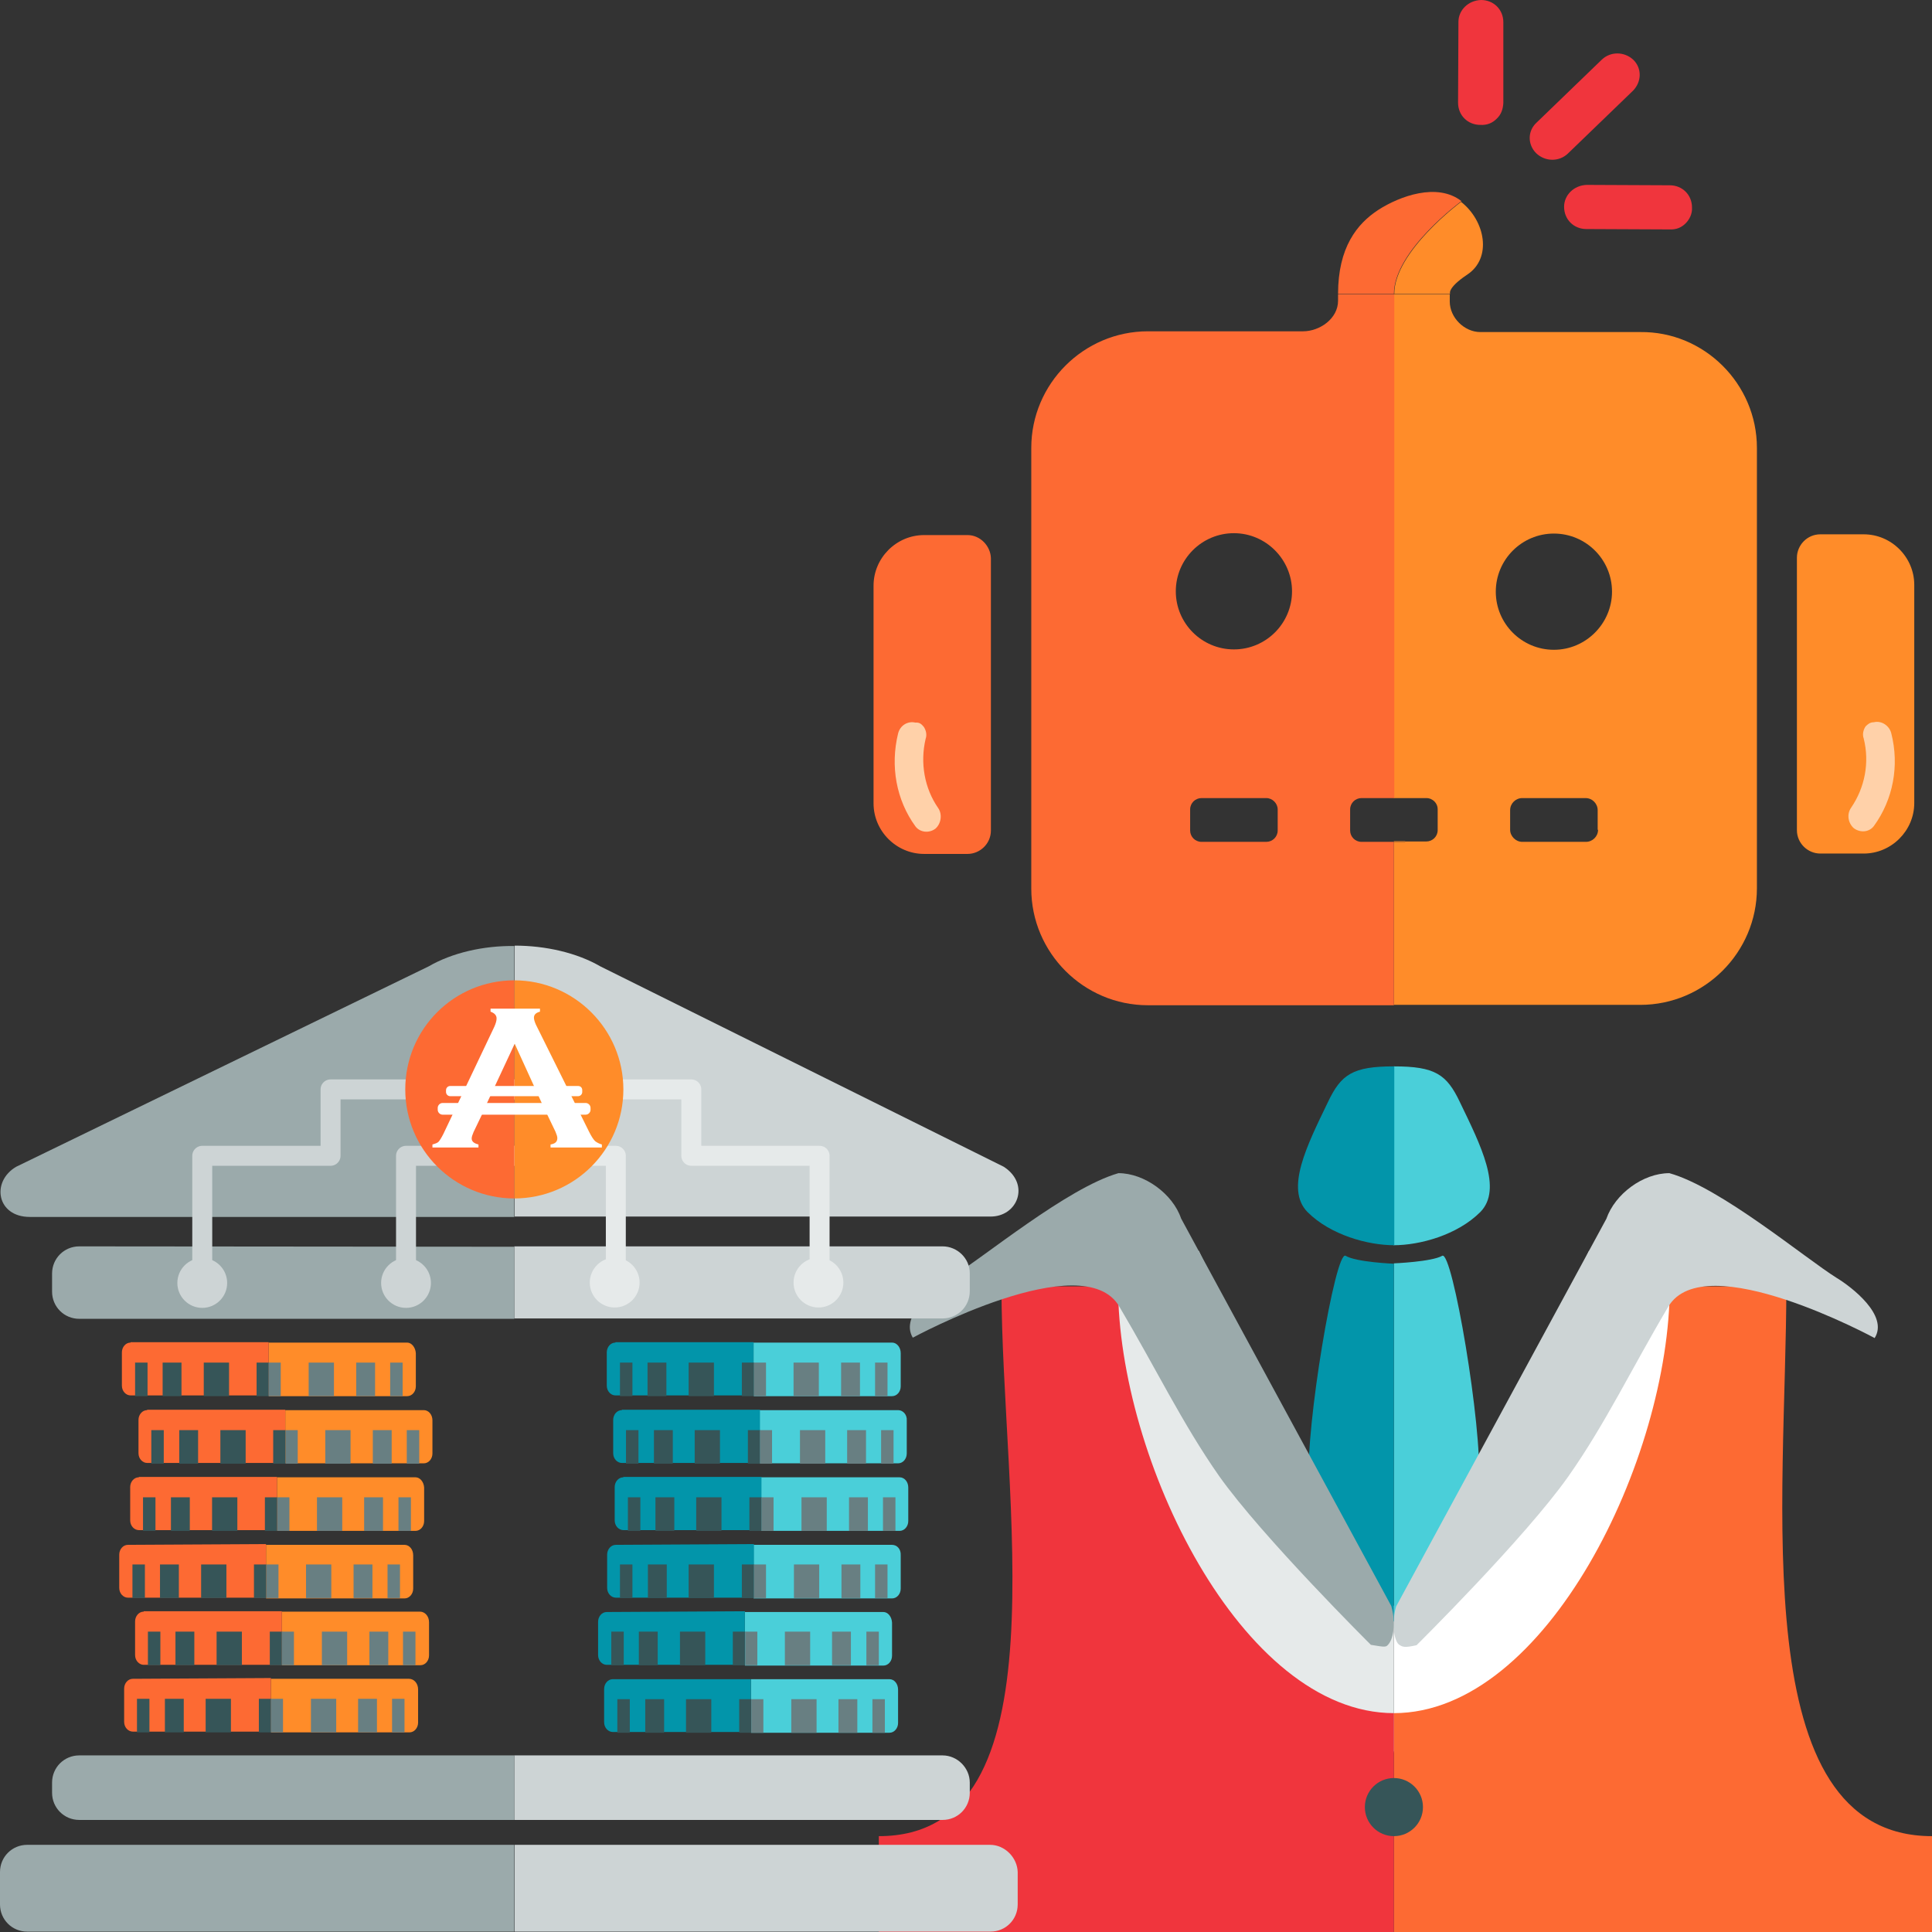 <?xml version="1.0" encoding="utf-8"?>
<!-- Generator: Adobe Illustrator 25.4.1, SVG Export Plug-In . SVG Version: 6.00 Build 0)  -->
<svg version="1.1" id="Layer_1" xmlns="http://www.w3.org/2000/svg" xmlns:xlink="http://www.w3.org/1999/xlink" x="0px" y="0px"
	 viewBox="0 0 512 512" style="enable-background:new 0 0 512 512;" xml:space="preserve">
<rect x="0" y="0" width="512" height="512" fill="#333333" stroke="none"/>
<style type="text/css">
	.st0{display:none;fill:#020202;}
	.st1{fill:#FD6A33;}
	.st2{fill:#FF8C29;}
	.st3{fill:#FFD1A9;}
	.st4{fill:#F0353D;}
	.st5{fill:#FFFFFF;}
	.st6{fill:#4ACFD9;}
	.st7{fill:#E6EAEA;}
	.st8{fill:#CDD4D5;}
	.st9{fill:#0295AA;}
	.st10{fill:#9BAAAB;}
	.st11{fill:#365558;}
	.st12{fill:none;stroke:#CDD4D5;stroke-width:5.29;stroke-linejoin:round;stroke-miterlimit:10;}
	.st13{fill:none;stroke:#E6EAEA;stroke-width:5.29;stroke-linejoin:round;stroke-miterlimit:10;}
	.st14{fill:#687F82;}
</style>
<rect x="192" y="22" class="st0" width="512" height="512"/>
<path class="st1" d="M256.4,141.8h-5.7h-5.8c-7.4,0-13.4,6.1-13.4,13.4v57.7c0,7.4,6.1,13.4,13.4,13.4h5.8h5.7
	c3.3,0,6.2-2.7,6.2-6.2v-72.2C262.5,144.7,259.8,141.8,256.4,141.8z"/>
<path class="st2" d="M488.1,226.2h-5.7c-3.3,0-6.2-2.7-6.2-6.2v-72.2c0-3.3,2.7-6.2,6.2-6.2h5.7h5.8c7.4,0,13.4,6.1,13.4,13.4v57.8
	c0,7.4-6.1,13.4-13.4,13.4H488.1L488.1,226.2z"/>
<path class="st2" d="M434.7,88h-42.4c-4.2,0-8.1-3.8-8.1-8.1V78h-14.8v133.5h3h5.6c1.7,0,3,1.4,3,2.9v5.6c0,1.7-1.4,3-3,3h-5.6v0.1
	h-3v43.2h65.3c17,0,30.9-13.9,30.9-30.9V118.7C465.6,101.7,451.6,87.8,434.7,88z M423.5,219.9c0,1.8-1.5,3.2-3.2,3.2h-16.9
	c-1.7,0-3.2-1.5-3.2-3.2v-5.2c0-1.8,1.5-3.2,3.2-3.2h16.8c1.8,0,3.2,1.5,3.2,3.2v5.2H423.5z M411.8,172.2c-8.5,0-15.4-6.9-15.4-15.4
	s6.9-15.4,15.4-15.4s15.4,6.9,15.4,15.4C427.2,165.2,420.3,172.2,411.8,172.2z"/>
<rect x="369.4" y="222.9" class="st2" width="3" height="0.1"/>
<path class="st2" d="M388.8,72.8c6.7-4.4,4.8-14.3-1.6-19.3c0,0-17.7,13.1-17.7,24.4c5.2,0,14.8,0,14.8,0S383.4,76.4,388.8,72.8z"/>
<path class="st1" d="M369.4,78h-14.8v1.7c0,4.7-4.8,8.1-9.3,8.1h-41.1c-17,0-30.9,13.9-30.9,30.9v116.8c0,17,13.9,30.9,30.9,30.9
	h65.2v-43.3h-8.6c-1.7,0-3-1.4-3-3v-5.6c0-1.7,1.4-3,3-3h4.6h4.1V78H369.4z M338.6,220.1c0,1.7-1.4,3-3,3h-17.2c-1.7,0-3-1.4-3-3
	v-5.6c0-1.7,1.4-3,3-3h17.2c1.6,0,3,1.4,3,3V220.1z M327,172.1c-8.5,0-15.4-6.9-15.4-15.4s6.9-15.4,15.4-15.4s15.4,7,15.4,15.4
	C342.4,165.2,335.5,172.1,327,172.1z"/>
<path class="st1" d="M365.3,55.6c-5.7,3.7-10.7,10-10.7,22.3c6.9,0,9.6,0,14.8,0c0-11.5,17.9-24.6,17.9-24.6
	C380.9,48.3,370.9,52,365.3,55.6z"/>
<path class="st3" d="M244.8,192.6c0.6,0.9,0.9,2.1,0.5,3.2c-1.5,6.4-0.3,13.1,3.3,18.3c1.2,1.7,0.8,4.2-0.7,5.5
	c-1.7,1.3-4.1,1-5.3-0.6c-5.1-7-6.7-16-4.6-24.6c0.5-2.1,2.5-3.4,4.6-2.9C243.7,191.4,244.2,191.9,244.8,192.6z"/>
<path class="st3" d="M496.6,191.4c2-0.5,4.1,0.9,4.6,2.9c2.2,8.6,0.5,17.6-4.6,24.6c-1.2,1.6-3.5,1.9-5.3,0.6
	c-1.5-1.3-2-3.7-0.7-5.5c3.6-5.3,4.9-11.9,3.3-18.3c-0.4-1.1-0.1-2.3,0.5-3.2C495,191.9,495.6,191.4,496.6,191.4z"/>
<path class="st4" d="M432.8,24l-17.3,16.7c-2.3,2.2-6,2.2-8.4-0.1c-2.3-2.3-2.3-5.9,0.1-8.1l17.3-16.7c2.3-2.2,6-2.2,8.4,0.1
	C435.1,18.1,435.1,21.6,432.8,24z"/>
<path class="st4" d="M446.7,59.2c-1.1,1.1-2.5,1.7-4.3,1.6l-22-0.1c-3.3,0-5.9-2.5-5.9-5.9c0-3.1,2.6-5.7,6-5.8l22,0.1
	c3.3,0,5.9,2.5,5.9,5.9C448.5,56.7,447.7,58.2,446.7,59.2z"/>
<path class="st4" d="M396.6,31.5c-1.1,1.1-2.5,1.7-4.3,1.6c-3.3,0-5.9-2.5-5.9-5.9l0.1-21.4c0-3.1,2.6-5.7,6-5.8
	c3.3,0,5.9,2.5,5.9,5.9l0,21.4C398.3,29,397.8,30.4,396.6,31.5z"/>
<polygon class="st5" points="369.4,432.5 369.4,425.6 387.9,401.1 421.1,331.5 437.5,334.4 468,356.3 450.9,408 395.7,464.4 
	369.4,464.4 "/>
<path class="st6" d="M369.4,282.6c10.9,0,14,2.1,17.5,9.5c5.5,11.4,11.4,23,5.4,29.1c-6.1,6.1-16,8.8-23,8.8L369.4,282.6
	L369.4,282.6L369.4,282.6z"/>
<path class="st6" d="M369.4,334.8c0,0,10-0.4,12.8-2c2.7-1.6,10.7,45.7,9.7,59.6s-5.3,11.6-5.3,11.6l-17.2,25.9V334.8z"/>
<polygon class="st7" points="369.4,432.2 369.4,425.6 350.9,401.1 317.7,331.5 301.3,334.4 270.8,356.3 287.9,408 343.1,464.4 
	369.4,464.1 "/>
<path class="st1" d="M369.4,454c40.4,0,73.1-67.5,73.1-113.1h30.9c0,56.3-11.2,145.7,38.6,145.7v25.6L369.4,512V454z"/>
<path class="st4" d="M369.4,454c-40.4,0-73.1-67.5-73.1-113.1h-30.9c0,56.3,17.3,145.7-32.5,145.7v25.6l136.5-0.2V454z"/>
<path class="st8" d="M442.4,310.9c13.6,3.8,35.9,22.5,44.4,27.8c3.8,2.3,13.8,9.9,10,15.9c0,0-45.1-24.5-54.7-8.3
	c-9.6,16.2-16.7,31.1-26.5,45c-11.5,16.3-40.2,44.7-40.2,44.7c-3.2,0.7-3.7,0.5-4.7-0.2c-1.4-1.2-1.9-6.2-0.7-10.1L425.7,323
	C428,316.4,435.4,310.9,442.4,310.9"/>
<path class="st9" d="M369.4,282.6c-10.9,0-14,2.1-17.5,9.5c-5.5,11.4-11.4,23-5.4,29.1c6.1,6.1,16,8.8,23,8.8v-47.4H369.4
	L369.4,282.6z"/>
<path class="st9" d="M369.4,334.9c0,0-10-0.4-12.8-2.1c-2.7-1.7-10.7,45.7-9.7,59.6s5.3,11.6,5.3,11.6l17.2,25.8V334.9z"/>
<path class="st10" d="M296.4,310.9c6.9,0,14.4,5.5,16.6,12l55.7,102.7c1.2,4,0.7,8.4-0.7,10.1c-0.7,0.8-0.6,0.9-4.7,0.2
	c0,0-28.7-28.5-40.2-44.7c-9.8-14-16.9-28.8-26.5-45c-9.6-16.2-54.7,8.3-54.7,8.3c-3.6-6,6.2-13.5,10-15.9
	C260.5,333.4,282.8,314.8,296.4,310.9"/>
<circle class="st11" cx="369.4" cy="478.9" r="7.7"/>
<path class="st8" d="M249.8,465.2H136.3v17.1h113.5c4,0,7.2-3.2,7.2-7.2v-2.7C257,468.5,253.7,465.2,249.8,465.2z"/>
<path class="st10" d="M21,465.2c-4,0-7.2,3.2-7.2,7.2v2.7c0,4,3.2,7.2,7.2,7.2h115.3v-17.1L21,465.2L21,465.2z"/>
<path class="st8" d="M266,309.2l-106.9-53.1c-6.2-3.6-14.5-5.5-22.7-5.5v71.8h126C269.7,322.5,273.1,313.8,266,309.2z"/>
<path class="st10" d="M113.6,256.1L4.3,309.2c-6.7,3.9-5.2,13.3,3.6,13.3h128.4v-71.8C128.1,250.6,119.8,252.5,113.6,256.1z"/>
<path class="st8" d="M262.4,488.9h-126v23h126.1c4,0,7.2-3.2,7.2-7.2v-8.6C269.6,492.3,266.3,488.9,262.4,488.9z"/>
<path class="st10" d="M7.2,488.9c-4,0-7.2,3.2-7.2,7.2v8.6c0,4,3.2,7.2,7.2,7.2h129.1v-23H7.2z"/>
<path class="st8" d="M249.8,330.3H136.3v19.1h113.5c4,0,7.2-3.2,7.2-7.2v-4.8C257,333.5,253.7,330.3,249.8,330.3z"/>
<path class="st10" d="M21,330.3c-4,0-7.2,3.2-7.2,7.2v4.8c0,4,3.2,7.2,7.2,7.2h115.3v-19.1L21,330.3L21,330.3z"/>
<circle class="st8" cx="107.6" cy="340" r="6.6"/>
<circle class="st8" cx="53.6" cy="340" r="6.6"/>
<circle class="st7" cx="216.9" cy="339.9" r="6.6"/>
<circle class="st7" cx="162.9" cy="339.9" r="6.6"/>
<polyline class="st12" points="107.6,340 107.6,306.3 136.3,306.3 "/>
<polyline class="st12" points="53.6,340 53.6,306.3 87.6,306.3 87.6,288.7 136.3,288.7 "/>
<polyline class="st13" points="163.2,340 163.2,306.3 134.6,306.3 "/>
<polyline class="st13" points="217.2,340 217.2,306.3 183.2,306.3 183.2,288.7 134.6,288.7 "/>
<path class="st2" d="M136.3,259.8v57.8c16,0,28.9-13,28.9-28.9C165.2,272.8,152.2,259.8,136.3,259.8z"/>
<path class="st1" d="M107.4,288.7c0,16,13,28.9,28.9,28.9v-57.8C120.3,259.8,107.4,272.7,107.4,288.7z"/>
<path class="st3" d="M185.1,350"/>
<g>
	<path class="st5" d="M128,294.8l-2.5,5.2c-0.3,0.7-0.5,1.3-0.5,1.7c0,0.8,0.6,1.3,1.8,1.6v0.8h-12.2v-0.8c0.7-0.2,1.3-0.4,1.6-0.7
		s0.8-1.1,1.3-2.1l13.5-28.4c0.4-0.9,0.6-1.6,0.6-2.2c0-0.8-0.5-1.4-1.6-1.8v-0.8h13.1v0.8c-1.1,0.3-1.6,0.8-1.6,1.6
		c0,0.5,0.2,1.1,0.5,1.8l14.1,28.4c0.6,1.2,1.1,2,1.6,2.5c0.5,0.4,1.1,0.7,1.8,0.9v0.8h-13.6v-0.8c1.2-0.2,1.8-0.7,1.8-1.7
		c0-0.4-0.2-1-0.5-1.7l-2.5-5.2 M144.7,294.8l-8.3-18.2l-8.5,18.2"/>
</g>
<path class="st5" d="M155.2,292.3h-37.9c-0.7,0-1.3,0.6-1.3,1.3v0.5c0,0.7,0.6,1.3,1.3,1.3h37.9c0.7,0,1.3-0.6,1.3-1.3v-0.5
	C156.5,292.9,155.9,292.3,155.2,292.3z"/>
<path class="st5" d="M153.2,287.8h-33.9c-0.6,0-1.1,0.5-1.1,1.1v0.5c0,0.6,0.5,1.1,1.1,1.1h33.9c0.6,0,1.1-0.5,1.1-1.1v-0.5
	C154.3,288.2,153.8,287.8,153.2,287.8z"/>
<g>
	<g>
		<path class="st2" d="M107.9,355.8H71.2V370h36.7c1.3,0,2.3-1.2,2.3-2.6v-8.8C110.1,357.1,109.1,355.8,107.9,355.8z"/>
		<path class="st1" d="M34.6,355.8c-1.3,0-2.3,1.2-2.3,2.6v8.8c0,1.5,1.1,2.6,2.3,2.6h36.6v-14.1H34.6z"/>
		<rect x="35.8" y="361.1" class="st11" width="3.3" height="8.9"/>
		<rect x="43.1" y="361.1" class="st11" width="5" height="8.9"/>
		<rect x="54" y="361.1" class="st11" width="6.7" height="8.9"/>
		<rect x="71.2" y="361.1" class="st11" width="0.1" height="8.9"/>
		<rect x="68" y="361.1" class="st11" width="3.2" height="8.9"/>
		<rect x="103.4" y="361.1" class="st14" width="3.3" height="8.9"/>
		<rect x="94.4" y="361.1" class="st14" width="5" height="8.9"/>
		<rect x="81.8" y="361.1" class="st14" width="6.7" height="8.9"/>
		<rect x="71.2" y="361.1" class="st14" width="3.2" height="8.9"/>
	</g>
	<g>
		<path class="st2" d="M112.3,373.7H75.6v14.1h36.7c1.3,0,2.3-1.2,2.3-2.6v-8.8C114.6,374.9,113.6,373.7,112.3,373.7z"/>
		<path class="st1" d="M39,373.7c-1.3,0-2.3,1.2-2.3,2.6v8.8c0,1.5,1.1,2.6,2.3,2.6h36.6v-14.1H39z"/>
		<rect x="40.1" y="379" class="st11" width="3.3" height="8.9"/>
		<rect x="47.5" y="379" class="st11" width="5" height="8.9"/>
		<rect x="58.4" y="379" class="st11" width="6.7" height="8.9"/>
		<rect x="75.6" y="379" class="st11" width="0.1" height="8.9"/>
		<rect x="72.4" y="379" class="st11" width="3.2" height="8.9"/>
		<rect x="107.8" y="379" class="st14" width="3.3" height="8.9"/>
		<rect x="98.8" y="379" class="st14" width="5" height="8.9"/>
		<rect x="86.2" y="379" class="st14" width="6.7" height="8.9"/>
		<rect x="75.7" y="379" class="st14" width="3.2" height="8.9"/>
	</g>
	<g>
		<path class="st2" d="M110.1,391.5H73.4v14.2h36.7c1.3,0,2.3-1.2,2.3-2.6v-8.9C112.3,392.7,111.3,391.5,110.1,391.5z"/>
		<path class="st1" d="M36.8,391.5c-1.3,0-2.3,1.2-2.3,2.6v8.8c0,1.5,1.1,2.6,2.3,2.6h36.6v-14.1H36.8z"/>
		<rect x="37.9" y="396.8" class="st11" width="3.3" height="8.9"/>
		<rect x="45.3" y="396.8" class="st11" width="5" height="8.9"/>
		<rect x="56.2" y="396.8" class="st11" width="6.7" height="8.9"/>
		<rect x="73.4" y="396.8" class="st11" width="0.1" height="8.9"/>
		<rect x="70.2" y="396.8" class="st11" width="3.2" height="8.9"/>
		<rect x="105.6" y="396.8" class="st14" width="3.3" height="8.9"/>
		<rect x="96.5" y="396.8" class="st14" width="5" height="8.9"/>
		<rect x="84" y="396.8" class="st14" width="6.7" height="8.9"/>
		<rect x="73.5" y="396.8" class="st14" width="3.2" height="8.9"/>
	</g>
	<g>
		<path class="st2" d="M107.2,409.4H70.5v14.2h36.7c1.3,0,2.3-1.2,2.3-2.6v-8.8C109.5,410.5,108.4,409.4,107.2,409.4z"/>
		<path class="st1" d="M33.9,409.4c-1.3,0-2.3,1.2-2.3,2.6v8.8c0,1.5,1.1,2.6,2.3,2.6h36.6v-14.2L33.9,409.4L33.9,409.4z"/>
		<rect x="35.1" y="414.6" class="st11" width="3.3" height="8.9"/>
		<rect x="42.4" y="414.6" class="st11" width="5" height="8.9"/>
		<rect x="53.3" y="414.6" class="st11" width="6.7" height="8.9"/>
		<rect x="70.5" y="414.6" class="st11" width="0.1" height="8.9"/>
		<rect x="67.3" y="414.6" class="st11" width="3.2" height="8.9"/>
		<rect x="102.7" y="414.6" class="st14" width="3.3" height="8.9"/>
		<rect x="93.7" y="414.6" class="st14" width="5" height="8.9"/>
		<rect x="81.1" y="414.6" class="st14" width="6.7" height="8.9"/>
		<rect x="70.6" y="414.6" class="st14" width="3.2" height="8.9"/>
	</g>
	<g>
		<path class="st2" d="M111.3,427.1H74.7v14.2h36.7c1.3,0,2.3-1.2,2.3-2.6v-8.8C113.7,428.3,112.6,427.1,111.3,427.1z"/>
		<path class="st1" d="M38.1,427.1c-1.3,0-2.3,1.2-2.3,2.6v8.9c0,1.5,1.1,2.6,2.3,2.6h36.6v-14.2H38.1z"/>
		<rect x="39.2" y="432.4" class="st11" width="3.3" height="8.9"/>
		<rect x="46.5" y="432.4" class="st11" width="5" height="8.9"/>
		<rect x="57.4" y="432.4" class="st11" width="6.7" height="8.9"/>
		<rect x="74.7" y="432.4" class="st11" width="0.1" height="8.9"/>
		<rect x="71.5" y="432.4" class="st11" width="3.2" height="8.9"/>
		<rect x="106.8" y="432.4" class="st14" width="3.3" height="8.9"/>
		<rect x="97.9" y="432.4" class="st14" width="5" height="8.9"/>
		<rect x="85.3" y="432.4" class="st14" width="6.7" height="8.9"/>
		<rect x="74.7" y="432.4" class="st14" width="3.2" height="8.9"/>
	</g>
	<g>
		<path class="st2" d="M108.4,444.9H71.8v14.2h36.7c1.3,0,2.3-1.2,2.3-2.6v-8.8C110.8,446.1,109.7,444.9,108.4,444.9z"/>
		<path class="st1" d="M35.2,444.9c-1.3,0-2.3,1.2-2.3,2.6v8.8c0,1.5,1.1,2.6,2.3,2.6h36.6v-14.2L35.2,444.9L35.2,444.9z"/>
		<rect x="36.3" y="450.2" class="st11" width="3.3" height="8.9"/>
		<rect x="43.7" y="450.2" class="st11" width="5" height="8.9"/>
		<rect x="54.5" y="450.2" class="st11" width="6.7" height="8.9"/>
		<rect x="71.8" y="450.2" class="st11" width="0.1" height="8.9"/>
		<rect x="68.6" y="450.2" class="st11" width="3.2" height="8.9"/>
		<rect x="103.9" y="450.2" class="st14" width="3.3" height="8.9"/>
		<rect x="94.9" y="450.2" class="st14" width="5" height="8.9"/>
		<rect x="82.4" y="450.2" class="st14" width="6.7" height="8.9"/>
		<rect x="71.8" y="450.2" class="st14" width="3.2" height="8.9"/>
	</g>
</g>
<g>
	<path class="st6" d="M236.4,355.8h-36.7V370h36.7c1.3,0,2.3-1.2,2.3-2.6v-8.8C238.7,357.1,237.7,355.8,236.4,355.8z"/>
	<path class="st9" d="M163.1,355.8c-1.3,0-2.3,1.2-2.3,2.6v8.8c0,1.5,1.1,2.6,2.3,2.6h36.6v-14.1H163.1z"/>
	<rect x="164.3" y="361.1" class="st11" width="3.3" height="8.9"/>
	<rect x="171.6" y="361.1" class="st11" width="5" height="8.9"/>
	<rect x="182.5" y="361.1" class="st11" width="6.7" height="8.9"/>
	<rect x="199.7" y="361.1" class="st11" width="0.1" height="8.9"/>
	<rect x="196.6" y="361.1" class="st11" width="3.2" height="8.9"/>
	<rect x="231.9" y="361.1" class="st14" width="3.3" height="8.9"/>
	<rect x="222.9" y="361.1" class="st14" width="5" height="8.9"/>
	<rect x="210.3" y="361.1" class="st14" width="6.7" height="8.9"/>
	<rect x="199.8" y="361.1" class="st14" width="3.2" height="8.9"/>
</g>
<g>
	<path class="st6" d="M238,373.7h-36.7v14.1H238c1.3,0,2.3-1.2,2.3-2.6v-8.8C240.4,374.9,239.3,373.7,238,373.7z"/>
	<path class="st9" d="M164.8,373.7c-1.3,0-2.3,1.2-2.3,2.6v8.8c0,1.5,1.1,2.6,2.3,2.6h36.6v-14.1H164.8z"/>
	<rect x="165.9" y="379" class="st11" width="3.3" height="8.9"/>
	<rect x="173.3" y="379" class="st11" width="5" height="8.9"/>
	<rect x="184.1" y="379" class="st11" width="6.7" height="8.9"/>
	<rect x="201.4" y="379" class="st11" width="0.1" height="8.9"/>
	<rect x="198.2" y="379" class="st11" width="3.2" height="8.9"/>
	<rect x="233.5" y="379" class="st14" width="3.3" height="8.9"/>
	<rect x="224.5" y="379" class="st14" width="5" height="8.9"/>
	<rect x="212" y="379" class="st14" width="6.7" height="8.9"/>
	<rect x="201.4" y="379" class="st14" width="3.2" height="8.9"/>
</g>
<g>
	<path class="st6" d="M238.4,391.5h-36.7v14.2h36.7c1.3,0,2.3-1.2,2.3-2.6v-8.9C240.7,392.7,239.7,391.5,238.4,391.5z"/>
	<path class="st9" d="M165.2,391.5c-1.3,0-2.3,1.2-2.3,2.6v8.8c0,1.5,1.1,2.6,2.3,2.6h36.6v-14.1H165.2z"/>
	<rect x="166.4" y="396.8" class="st11" width="3.3" height="8.9"/>
	<rect x="173.7" y="396.8" class="st11" width="5" height="8.9"/>
	<rect x="184.5" y="396.8" class="st11" width="6.7" height="8.9"/>
	<rect x="201.8" y="396.8" class="st11" width="0.1" height="8.9"/>
	<rect x="198.6" y="396.8" class="st11" width="3.2" height="8.9"/>
	<rect x="234" y="396.8" class="st14" width="3.3" height="8.9"/>
	<rect x="225" y="396.8" class="st14" width="5" height="8.9"/>
	<rect x="212.4" y="396.8" class="st14" width="6.7" height="8.9"/>
	<rect x="201.8" y="396.8" class="st14" width="3.2" height="8.9"/>
</g>
<g>
	<path class="st6" d="M236.4,409.4h-36.7v14.2h36.7c1.3,0,2.3-1.2,2.3-2.6v-8.8C238.8,410.5,237.7,409.4,236.4,409.4z"/>
	<path class="st9" d="M163.2,409.4c-1.3,0-2.3,1.2-2.3,2.6v8.8c0,1.5,1.1,2.6,2.3,2.6h36.6v-14.2L163.2,409.4L163.2,409.4z"/>
	<rect x="164.3" y="414.6" class="st11" width="3.3" height="8.9"/>
	<rect x="171.7" y="414.6" class="st11" width="5" height="8.9"/>
	<rect x="182.5" y="414.6" class="st11" width="6.7" height="8.9"/>
	<rect x="199.8" y="414.6" class="st11" width="0.1" height="8.9"/>
	<rect x="196.6" y="414.6" class="st11" width="3.2" height="8.9"/>
	<rect x="231.9" y="414.6" class="st14" width="3.3" height="8.9"/>
	<rect x="223" y="414.6" class="st14" width="5" height="8.9"/>
	<rect x="210.4" y="414.6" class="st14" width="6.7" height="8.9"/>
	<rect x="199.8" y="414.6" class="st14" width="3.2" height="8.9"/>
</g>
<g>
	<path class="st6" d="M234.1,427.2h-36.7v14.2h36.7c1.3,0,2.3-1.2,2.3-2.6v-8.8C236.3,428.4,235.3,427.2,234.1,427.2z"/>
	<path class="st9" d="M160.8,427.2c-1.3,0-2.3,1.2-2.3,2.6v8.8c0,1.5,1.1,2.6,2.3,2.6h36.6v-14.2L160.8,427.2L160.8,427.2z"/>
	<rect x="162" y="432.4" class="st11" width="3.3" height="8.9"/>
	<rect x="169.3" y="432.4" class="st11" width="5" height="8.9"/>
	<rect x="180.2" y="432.4" class="st11" width="6.7" height="8.9"/>
	<rect x="197.4" y="432.4" class="st11" width="0.1" height="8.9"/>
	<rect x="194.2" y="432.4" class="st11" width="3.2" height="8.9"/>
	<rect x="229.6" y="432.4" class="st14" width="3.3" height="8.9"/>
	<rect x="220.5" y="432.4" class="st14" width="5" height="8.9"/>
	<rect x="208" y="432.4" class="st14" width="6.7" height="8.9"/>
	<rect x="197.5" y="432.4" class="st14" width="3.2" height="8.9"/>
</g>
<g>
	<path class="st6" d="M235.7,445H199v14.2h36.7c1.3,0,2.3-1.2,2.3-2.6v-8.8C238,446.2,237,445,235.7,445z"/>
	<path class="st9" d="M162.4,445c-1.3,0-2.3,1.2-2.3,2.6v8.8c0,1.5,1.1,2.6,2.3,2.6H199V445L162.4,445L162.4,445z"/>
	<rect x="163.6" y="450.3" class="st11" width="3.3" height="8.9"/>
	<rect x="171" y="450.3" class="st11" width="5" height="8.9"/>
	<rect x="181.8" y="450.3" class="st11" width="6.7" height="8.9"/>
	<rect x="199" y="450.3" class="st11" width="0.1" height="8.9"/>
	<rect x="195.9" y="450.3" class="st11" width="3.2" height="8.9"/>
	<rect x="231.2" y="450.3" class="st14" width="3.3" height="8.9"/>
	<rect x="222.2" y="450.3" class="st14" width="5" height="8.9"/>
	<rect x="209.7" y="450.3" class="st14" width="6.7" height="8.9"/>
	<rect x="199.1" y="450.3" class="st14" width="3.2" height="8.9"/>
</g>
</svg>
